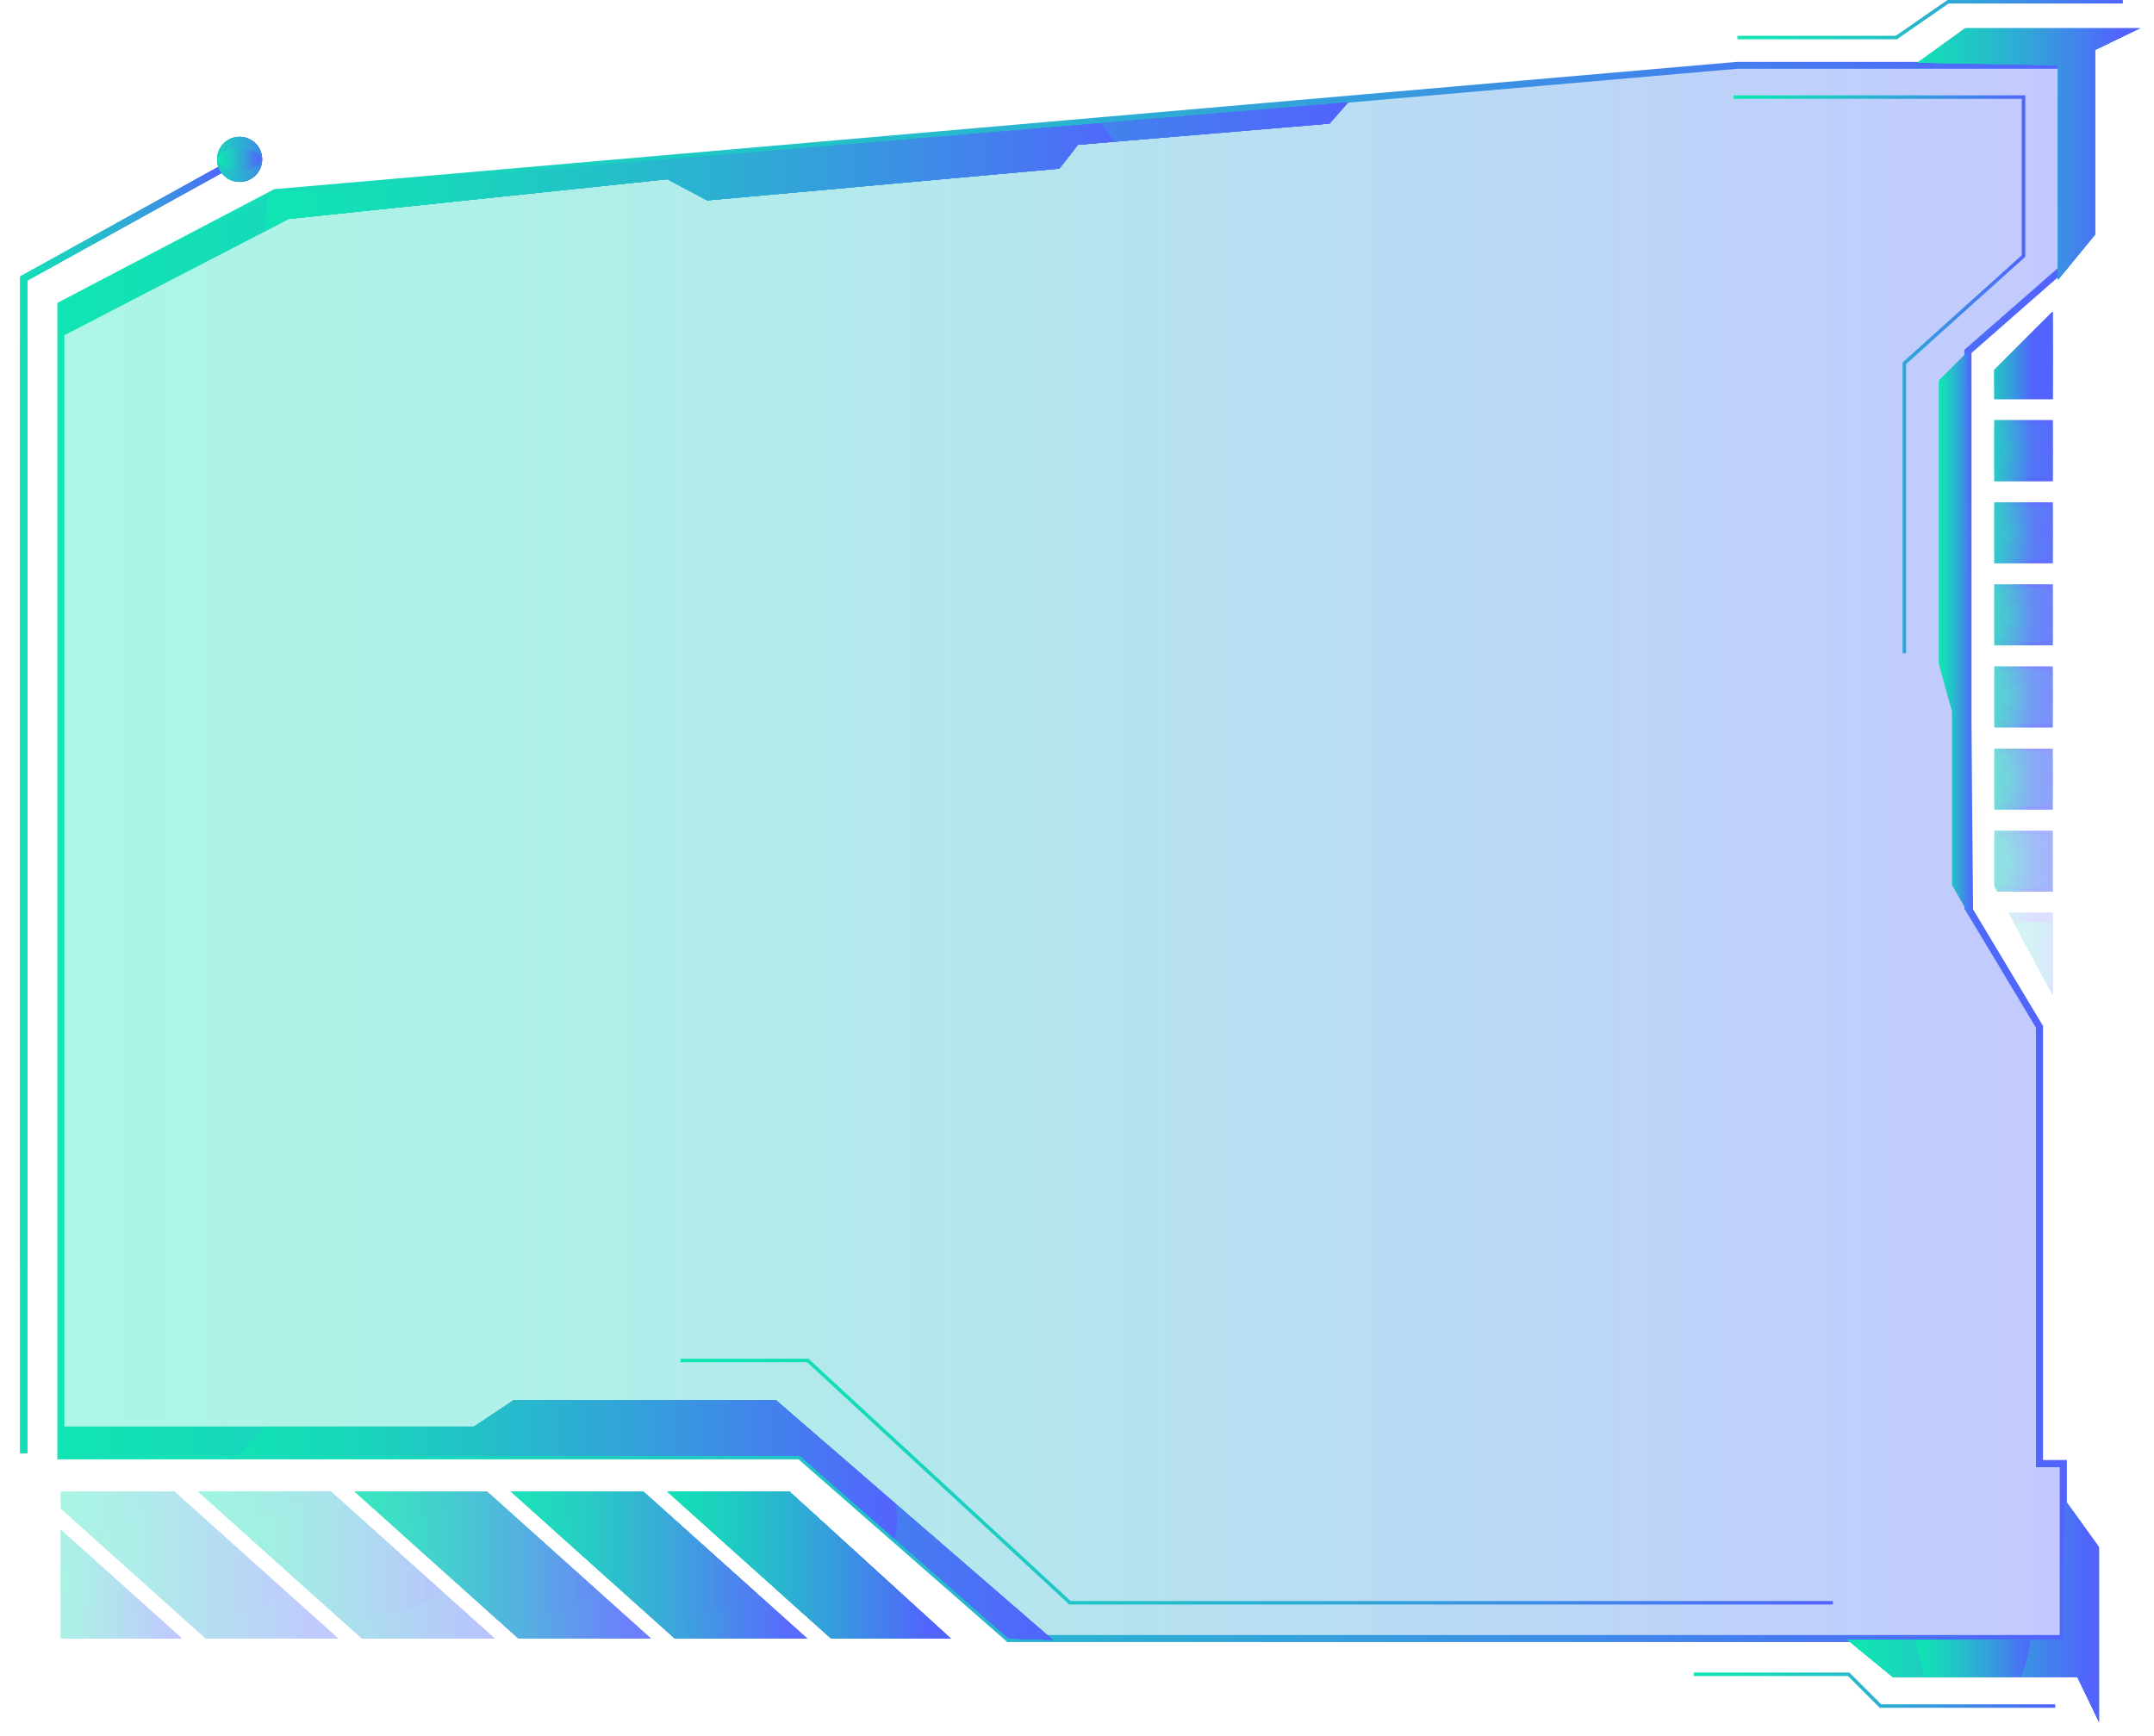 <svg xmlns="http://www.w3.org/2000/svg" xmlns:xlink="http://www.w3.org/1999/xlink" viewBox="0 0 501.17 403.92"><defs><style>.cls-1{fill:url(#New_Gradient_Swatch_5);}.cls-2{fill:url(#New_Gradient_Swatch_5-2);}.cls-3{fill:url(#New_Gradient_Swatch_5-3);}.cls-4{fill:url(#New_Gradient_Swatch_5-4);}.cls-5{fill:url(#New_Gradient_Swatch_5-5);}.cls-6{fill:url(#New_Gradient_Swatch_5-6);}.cls-7{fill:url(#New_Gradient_Swatch_5-7);}.cls-8{fill:url(#New_Gradient_Swatch_5-8);}.cls-9{fill:url(#New_Gradient_Swatch_5-9);}.cls-10{fill:url(#New_Gradient_Swatch_5-10);}.cls-11{fill:url(#New_Gradient_Swatch_5-11);}.cls-12{fill:url(#New_Gradient_Swatch_5-12);}.cls-13{fill:url(#New_Gradient_Swatch_5-13);}.cls-14{fill:url(#New_Gradient_Swatch_5-17);}.cls-15{fill:url(#New_Gradient_Swatch_5-18);}.cls-16{fill:url(#New_Gradient_Swatch_5-19);}.cls-17{fill:url(#New_Gradient_Swatch_5-20);}.cls-18{fill:url(#New_Gradient_Swatch_5-21);}.cls-19{fill:url(#New_Gradient_Swatch_5-22);}.cls-20{fill:url(#New_Gradient_Swatch_5-36);}.cls-21{opacity:0.35;isolation:isolate;fill:url(#New_Gradient_Swatch_5-40);}.cls-22{fill:url(#New_Gradient_Swatch_5-41);}.cls-23{opacity:0.2;}.cls-24{fill:url(#New_Gradient_Swatch_5-42);}.cls-25{clip-path:url(#clip-path);}.cls-26{fill:url(#New_Gradient_Swatch_5-45);}.cls-27{fill:url(#New_Gradient_Swatch_5-46);}.cls-28{fill:url(#New_Gradient_Swatch_5-47);}.cls-29{clip-path:url(#clip-path-2);}.cls-30{fill:url(#New_Gradient_Swatch_5-50);}.cls-31{fill:url(#New_Gradient_Swatch_5-51);}.cls-32{fill:url(#New_Gradient_Swatch_5-52);}.cls-33{clip-path:url(#clip-path-3);}.cls-34{fill:url(#New_Gradient_Swatch_5-55);}.cls-35{fill:url(#New_Gradient_Swatch_5-56);}.cls-36{opacity:0.8;}.cls-37{fill:url(#New_Gradient_Swatch_5-57);}.cls-38{clip-path:url(#clip-path-4);}.cls-39{fill:url(#New_Gradient_Swatch_5-60);}.cls-40{fill:url(#New_Gradient_Swatch_5-61);}.cls-41{opacity:0.4;}.cls-42{fill:url(#New_Gradient_Swatch_5-62);}.cls-43{clip-path:url(#clip-path-5);}.cls-44{fill:url(#New_Gradient_Swatch_5-64);}.cls-45{fill:url(#New_Gradient_Swatch_5-65);}.cls-46{fill:url(#New_Gradient_Swatch_5-66);}.cls-47{opacity:0.6;}.cls-48{fill:url(#New_Gradient_Swatch_5-67);}.cls-49{clip-path:url(#clip-path-6);}.cls-50{fill:url(#New_Gradient_Swatch_5-70);}.cls-51{fill:url(#New_Gradient_Swatch_5-71);}.cls-52{fill:url(#New_Gradient_Swatch_5-72);}.cls-53{clip-path:url(#clip-path-7);}.cls-54{fill:url(#New_Gradient_Swatch_5-74);}.cls-55{fill:url(#New_Gradient_Swatch_5-75);}.cls-56{fill:url(#New_Gradient_Swatch_5-76);}.cls-57{fill:url(#New_Gradient_Swatch_5-77);}.cls-58{clip-path:url(#clip-path-8);}.cls-59{fill:url(#New_Gradient_Swatch_5-79);}.cls-60{fill:url(#New_Gradient_Swatch_5-80);}.cls-61{fill:url(#New_Gradient_Swatch_5-81);}.cls-62{fill:url(#New_Gradient_Swatch_5-82);}.cls-63{clip-path:url(#clip-path-9);}.cls-64{fill:url(#New_Gradient_Swatch_5-84);}.cls-65{fill:url(#New_Gradient_Swatch_5-85);}.cls-66{fill:url(#New_Gradient_Swatch_5-86);}.cls-67{fill:url(#New_Gradient_Swatch_5-87);}.cls-68{clip-path:url(#clip-path-10);}.cls-69{fill:url(#New_Gradient_Swatch_5-90);}.cls-70{fill:url(#New_Gradient_Swatch_5-91);}.cls-71{fill:url(#New_Gradient_Swatch_5-92);}.cls-72{clip-path:url(#clip-path-11);}.cls-73{fill:url(#New_Gradient_Swatch_5-94);}.cls-74{fill:url(#New_Gradient_Swatch_5-95);}.cls-75{fill:url(#New_Gradient_Swatch_5-96);}.cls-76{opacity:0.5;}.cls-77{fill:url(#New_Gradient_Swatch_5-97);}.cls-78{clip-path:url(#clip-path-12);}.cls-79{fill:url(#New_Gradient_Swatch_5-100);}.cls-80{fill:url(#New_Gradient_Swatch_5-101);}.cls-81{opacity:0.3;}.cls-82{fill:url(#New_Gradient_Swatch_5-102);}.cls-83{clip-path:url(#clip-path-13);}.cls-84{fill:url(#New_Gradient_Swatch_5-105);}.cls-85{fill:url(#New_Gradient_Swatch_5-106);}.cls-86{fill:url(#New_Gradient_Swatch_5-107);}.cls-87{clip-path:url(#clip-path-14);}.cls-88{fill:url(#New_Gradient_Swatch_5-110);}.cls-89{fill:url(#New_Gradient_Swatch_5-111);}.cls-90{fill:url(#New_Gradient_Swatch_5-112);}.cls-91{clip-path:url(#clip-path-15);}.cls-92{fill:url(#New_Gradient_Swatch_5-115);}.cls-93{fill:url(#New_Gradient_Swatch_5-116);}.cls-94{fill:url(#New_Gradient_Swatch_5-117);}.cls-95{clip-path:url(#clip-path-16);}.cls-96{fill:url(#New_Gradient_Swatch_5-119);}.cls-97{fill:url(#New_Gradient_Swatch_5-120);}.cls-98{fill:url(#New_Gradient_Swatch_5-121);}.cls-99{fill:url(#New_Gradient_Swatch_5-122);}.cls-100{clip-path:url(#clip-path-17);}.cls-101{fill:url(#New_Gradient_Swatch_5-125);}.cls-102{fill:url(#New_Gradient_Swatch_5-126);}.cls-103{fill:url(#New_Gradient_Swatch_5-127);}.cls-104{clip-path:url(#clip-path-18);}.cls-105{fill:url(#New_Gradient_Swatch_5-130);}.cls-106{fill:url(#New_Gradient_Swatch_5-131);}.cls-107{opacity:0.7;}.cls-108{fill:url(#New_Gradient_Swatch_5-132);}.cls-109{clip-path:url(#clip-path-19);}.cls-110{fill:url(#New_Gradient_Swatch_5-135);}.cls-111{fill:url(#New_Gradient_Swatch_5-136);}.cls-112{fill:url(#New_Gradient_Swatch_5-137);}.cls-113{clip-path:url(#clip-path-20);}.cls-114{fill:url(#New_Gradient_Swatch_5-139);}.cls-115{fill:url(#New_Gradient_Swatch_5-140);}.cls-116{fill:url(#New_Gradient_Swatch_5-141);}.cls-117{fill:url(#New_Gradient_Swatch_5-142);}.cls-118{fill:url(#New_Gradient_Swatch_5-143);}.cls-119{fill:url(#New_Gradient_Swatch_5-144);}.cls-120{fill:url(#New_Gradient_Swatch_5-145);}.cls-121{fill:url(#New_Gradient_Swatch_5-146);}</style><linearGradient id="New_Gradient_Swatch_5" x1="9.44" y1="368.62" x2="37.62" y2="368.62" gradientUnits="userSpaceOnUse"><stop offset="0" stop-color="#11e5b3"/><stop offset="0.14" stop-color="#15dcb8"/><stop offset="0.36" stop-color="#21c4c6"/><stop offset="0.64" stop-color="#359edc"/><stop offset="0.97" stop-color="#4f68fb"/><stop offset="1" stop-color="#5263fe"/></linearGradient><linearGradient id="New_Gradient_Swatch_5-2" x1="150.53" y1="364.16" x2="216.51" y2="364.16" xlink:href="#New_Gradient_Swatch_5"/><linearGradient id="New_Gradient_Swatch_5-3" x1="425.12" y1="374.79" x2="483.66" y2="374.79" xlink:href="#New_Gradient_Swatch_5"/><linearGradient id="New_Gradient_Swatch_5-4" x1="459.32" y1="162.17" x2="472.88" y2="162.17" xlink:href="#New_Gradient_Swatch_5"/><linearGradient id="New_Gradient_Swatch_5-5" x1="459.32" y1="200.39" x2="472.88" y2="200.39" xlink:href="#New_Gradient_Swatch_5"/><linearGradient id="New_Gradient_Swatch_5-6" x1="459.32" y1="82.68" x2="472.88" y2="82.68" xlink:href="#New_Gradient_Swatch_5"/><linearGradient id="New_Gradient_Swatch_5-7" x1="459.32" y1="181.28" x2="472.88" y2="181.28" xlink:href="#New_Gradient_Swatch_5"/><linearGradient id="New_Gradient_Swatch_5-8" x1="462.63" y1="221.95" x2="472.88" y2="221.95" xlink:href="#New_Gradient_Swatch_5"/><linearGradient id="New_Gradient_Swatch_5-9" x1="459.32" y1="143.08" x2="472.88" y2="143.08" xlink:href="#New_Gradient_Swatch_5"/><linearGradient id="New_Gradient_Swatch_5-10" x1="459.32" y1="104.86" x2="472.88" y2="104.86" xlink:href="#New_Gradient_Swatch_5"/><linearGradient id="New_Gradient_Swatch_5-11" x1="459.32" y1="123.97" x2="472.88" y2="123.97" xlink:href="#New_Gradient_Swatch_5"/><linearGradient id="New_Gradient_Swatch_5-12" x1="9.44" y1="353.68" x2="240.24" y2="353.68" xlink:href="#New_Gradient_Swatch_5"/><linearGradient id="New_Gradient_Swatch_5-13" x1="9.44" y1="364.16" x2="73.99" y2="364.16" xlink:href="#New_Gradient_Swatch_5"/><linearGradient id="New_Gradient_Swatch_5-17" x1="114.15" y1="364.16" x2="183.11" y2="364.16" xlink:href="#New_Gradient_Swatch_5"/><linearGradient id="New_Gradient_Swatch_5-18" x1="41.41" y1="364.16" x2="110.36" y2="364.16" xlink:href="#New_Gradient_Swatch_5"/><linearGradient id="New_Gradient_Swatch_5-19" x1="77.78" y1="364.16" x2="146.74" y2="364.16" xlink:href="#New_Gradient_Swatch_5"/><linearGradient id="New_Gradient_Swatch_5-20" x1="45.8" y1="37.08" x2="56.28" y2="37.08" xlink:href="#New_Gradient_Swatch_5"/><linearGradient id="New_Gradient_Swatch_5-21" x1="8.83" y1="51.25" x2="308.95" y2="51.25" xlink:href="#New_Gradient_Swatch_5"/><linearGradient id="New_Gradient_Swatch_5-22" x1="441.45" y1="35.85" x2="493.22" y2="35.85" xlink:href="#New_Gradient_Swatch_5"/><linearGradient id="New_Gradient_Swatch_5-36" x1="0" y1="186.78" x2="52.98" y2="186.78" xlink:href="#New_Gradient_Swatch_5"/><linearGradient id="New_Gradient_Swatch_5-40" x1="9.44" y1="180.43" x2="475.34" y2="180.43" gradientTransform="matrix(1, 0, 0, -1, 4.71, 378.66)" xlink:href="#New_Gradient_Swatch_5"/><linearGradient id="New_Gradient_Swatch_5-41" x1="3.92" y1="180.43" x2="471.48" y2="180.43" gradientTransform="matrix(1, 0, 0, -1, 4.71, 378.66)" xlink:href="#New_Gradient_Swatch_5"/><linearGradient id="New_Gradient_Swatch_5-42" x1="4.73" y1="10.04" x2="32.91" y2="10.04" gradientTransform="matrix(1, 0, 0, -1, 4.71, 378.66)" xlink:href="#New_Gradient_Swatch_5"/><clipPath id="clip-path" transform="translate(4.71)"><polygon id="SVGID" class="cls-1" points="9.44 355.98 9.44 381.26 37.62 381.26 9.44 355.98"/></clipPath><linearGradient id="New_Gradient_Swatch_5-45" x1="-0.08" y1="10.87" x2="37.1" y2="10.87" gradientTransform="matrix(1, 0, 0, -1, 4.71, 378.66)" xlink:href="#New_Gradient_Swatch_5"/><linearGradient id="New_Gradient_Swatch_5-46" x1="5.36" y1="10.89" x2="31.65" y2="10.89" gradientTransform="matrix(1, 0, 0, -1, 4.71, 378.66)" xlink:href="#New_Gradient_Swatch_5"/><linearGradient id="New_Gradient_Swatch_5-47" x1="145.82" y1="14.5" x2="211.8" y2="14.5" gradientTransform="matrix(1, 0, 0, -1, 4.71, 378.66)" xlink:href="#New_Gradient_Swatch_5"/><clipPath id="clip-path-2" transform="translate(4.71)"><polygon id="SVGID-2" data-name="SVGID" class="cls-2" points="188.65 381.26 216.51 381.26 178.97 347.06 150.53 347.06 188.65 381.26"/></clipPath><linearGradient id="New_Gradient_Swatch_5-50" x1="149.71" y1="14.5" x2="217.32" y2="14.5" gradientTransform="matrix(1, 0, 0, -1, 4.71, 378.66)" xlink:href="#New_Gradient_Swatch_5"/><linearGradient id="New_Gradient_Swatch_5-51" x1="152.52" y1="15.62" x2="203.63" y2="15.62" gradientTransform="matrix(1, 0, 0, -1, 4.71, 378.66)" xlink:href="#New_Gradient_Swatch_5"/><linearGradient id="New_Gradient_Swatch_5-52" x1="4.73" y1="14.5" x2="69.28" y2="14.5" gradientTransform="matrix(1, 0, 0, -1, 4.71, 378.66)" xlink:href="#New_Gradient_Swatch_5"/><clipPath id="clip-path-3" transform="translate(4.71)"><polygon id="SVGID-3" data-name="SVGID" class="cls-13" points="35.87 347.06 9.44 347.06 9.44 351.01 43.16 381.26 73.99 381.26 35.87 347.06"/></clipPath><linearGradient id="New_Gradient_Swatch_5-55" x1="0.73" y1="11.74" x2="71.82" y2="11.74" gradientTransform="matrix(1, 0, 0, -1, 4.71, 378.66)" xlink:href="#New_Gradient_Swatch_5"/><linearGradient id="New_Gradient_Swatch_5-56" x1="11.16" y1="15.62" x2="61.42" y2="15.62" gradientTransform="matrix(1, 0, 0, -1, 4.71, 378.66)" xlink:href="#New_Gradient_Swatch_5"/><linearGradient id="New_Gradient_Swatch_5-57" x1="109.44" y1="14.5" x2="178.4" y2="14.5" gradientTransform="matrix(1, 0, 0, -1, 4.71, 378.66)" xlink:href="#New_Gradient_Swatch_5"/><clipPath id="clip-path-4" transform="translate(4.71)"><polygon id="SVGID-4" data-name="SVGID" class="cls-14" points="144.99 347.06 114.15 347.06 152.28 381.26 183.11 381.26 144.99 347.06"/></clipPath><linearGradient id="New_Gradient_Swatch_5-60" x1="113.34" y1="14.5" x2="183.92" y2="14.5" gradientTransform="matrix(1, 0, 0, -1, 4.71, 378.66)" xlink:href="#New_Gradient_Swatch_5"/><linearGradient id="New_Gradient_Swatch_5-61" x1="116.7" y1="15.59" x2="169.6" y2="15.59" gradientTransform="matrix(1, 0, 0, -1, 4.71, 378.66)" xlink:href="#New_Gradient_Swatch_5"/><linearGradient id="New_Gradient_Swatch_5-62" x1="36.7" y1="14.5" x2="105.65" y2="14.5" gradientTransform="matrix(1, 0, 0, -1, 4.71, 378.66)" xlink:href="#New_Gradient_Swatch_5"/><clipPath id="clip-path-5" transform="translate(4.71)"><polygon id="SVGID-5" data-name="SVGID" class="cls-15" points="72.25 347.06 41.41 347.06 79.53 381.26 110.36 381.26 72.25 347.06"/></clipPath><linearGradient id="New_Gradient_Swatch_5-64" x1="36.7" y1="14.5" x2="105.66" y2="14.5" gradientTransform="matrix(1, 0, 0, -1, 4.71, 378.66)" xlink:href="#New_Gradient_Swatch_5"/><linearGradient id="New_Gradient_Swatch_5-65" x1="40.59" y1="14.5" x2="111.18" y2="14.5" gradientTransform="matrix(1, 0, 0, -1, 4.71, 378.66)" xlink:href="#New_Gradient_Swatch_5"/><linearGradient id="New_Gradient_Swatch_5-66" x1="43.96" y1="15.59" x2="96.86" y2="15.59" gradientTransform="matrix(1, 0, 0, -1, 4.71, 378.66)" xlink:href="#New_Gradient_Swatch_5"/><linearGradient id="New_Gradient_Swatch_5-67" x1="73.07" y1="14.5" x2="142.03" y2="14.5" gradientTransform="matrix(1, 0, 0, -1, 4.71, 378.66)" xlink:href="#New_Gradient_Swatch_5"/><clipPath id="clip-path-6" transform="translate(4.71)"><polygon id="SVGID-6" data-name="SVGID" class="cls-16" points="108.62 347.06 77.78 347.06 115.9 381.26 146.74 381.26 108.62 347.06"/></clipPath><linearGradient id="New_Gradient_Swatch_5-70" x1="76.96" y1="14.5" x2="147.55" y2="14.5" gradientTransform="matrix(1, 0, 0, -1, 4.71, 378.66)" xlink:href="#New_Gradient_Swatch_5"/><linearGradient id="New_Gradient_Swatch_5-71" x1="80.33" y1="15.59" x2="133.23" y2="15.59" gradientTransform="matrix(1, 0, 0, -1, 4.71, 378.66)" xlink:href="#New_Gradient_Swatch_5"/><linearGradient id="New_Gradient_Swatch_5-72" x1="-4.71" y1="191.88" x2="48.27" y2="191.88" gradientTransform="matrix(1, 0, 0, -1, 4.71, 378.66)" xlink:href="#New_Gradient_Swatch_5"/><clipPath id="clip-path-7" transform="translate(4.71)"><polygon id="SVGID-7" data-name="SVGID" class="cls-20" points="1.63 338.12 0 338.12 0 64.33 52.19 35.44 52.98 36.87 1.63 65.29 1.63 338.12"/></clipPath><linearGradient id="New_Gradient_Swatch_5-74" x1="-4.71" y1="191.88" x2="48.27" y2="191.88" gradientTransform="matrix(1, 0, 0, -1, 4.71, 378.66)" xlink:href="#New_Gradient_Swatch_5"/><linearGradient id="New_Gradient_Swatch_5-75" x1="-9.42" y1="191.88" x2="53.03" y2="191.88" gradientTransform="matrix(1, 0, 0, -1, 4.71, 378.66)" xlink:href="#New_Gradient_Swatch_5"/><linearGradient id="New_Gradient_Swatch_5-76" x1="-8.71" y1="191.88" x2="52.21" y2="191.88" gradientTransform="matrix(1, 0, 0, -1, 4.71, 378.66)" xlink:href="#New_Gradient_Swatch_5"/><linearGradient id="New_Gradient_Swatch_5-77" x1="41.09" y1="341.58" x2="51.57" y2="341.58" gradientTransform="matrix(1, 0, 0, -1, 4.71, 378.66)" xlink:href="#New_Gradient_Swatch_5"/><clipPath id="clip-path-8" transform="translate(4.71)"><path id="SVGID-8" data-name="SVGID" class="cls-17" d="M56.28,37.08A5.24,5.24,0,1,1,51,31.84a5.25,5.25,0,0,1,5.28,5.24Z"/></clipPath><linearGradient id="New_Gradient_Swatch_5-79" x1="41.09" y1="341.58" x2="51.57" y2="341.58" gradientTransform="matrix(1, 0, 0, -1, 4.71, 378.66)" xlink:href="#New_Gradient_Swatch_5"/><linearGradient id="New_Gradient_Swatch_5-80" x1="41.16" y1="341.58" x2="60.92" y2="341.58" gradientTransform="matrix(1, 0, 0, -1, 4.71, 378.66)" xlink:href="#New_Gradient_Swatch_5"/><linearGradient id="New_Gradient_Swatch_5-81" x1="41.39" y1="341.59" x2="51.27" y2="341.59" gradientTransform="matrix(1, 0, 0, -1, 4.71, 378.66)" xlink:href="#New_Gradient_Swatch_5"/><linearGradient id="New_Gradient_Swatch_5-82" x1="4.12" y1="327.41" x2="304.24" y2="327.41" gradientTransform="matrix(1, 0, 0, -1, 4.71, 378.66)" xlink:href="#New_Gradient_Swatch_5"/><clipPath id="clip-path-9" transform="translate(4.71)"><polygon id="SVGID-9" data-name="SVGID" class="cls-18" points="8.83 78.67 62.44 50.94 150.57 41.7 159.81 46.63 241.78 39.23 246.09 33.69 304.64 28.76 308.95 23.83 59.36 44.78 9.44 70.99 8.83 78.67"/></clipPath><linearGradient id="New_Gradient_Swatch_5-84" x1="4.12" y1="327.41" x2="304.24" y2="327.41" gradientTransform="matrix(1, 0, 0, -1, 4.71, 378.66)" xlink:href="#New_Gradient_Swatch_5"/><linearGradient id="New_Gradient_Swatch_5-85" x1="8.01" y1="327.41" x2="309.77" y2="327.41" gradientTransform="matrix(1, 0, 0, -1, 4.71, 378.66)" xlink:href="#New_Gradient_Swatch_5"/><linearGradient id="New_Gradient_Swatch_5-86" x1="52.47" y1="327.41" x2="255.88" y2="327.41" gradientTransform="matrix(1, 0, 0, -1, 4.71, 378.66)" xlink:href="#New_Gradient_Swatch_5"/><linearGradient id="New_Gradient_Swatch_5-87" x1="436.74" y1="342.82" x2="488.51" y2="342.82" gradientTransform="matrix(1, 0, 0, -1, 4.71, 378.66)" xlink:href="#New_Gradient_Swatch_5"/><clipPath id="clip-path-10" transform="translate(4.71)"><polygon id="SVGID-10" data-name="SVGID" class="cls-19" points="493.22 6.57 452.54 6.57 441.45 14.58 474.11 15.18 474.11 65.12 482.74 54.59 482.74 11.63 493.22 6.57"/></clipPath><linearGradient id="New_Gradient_Swatch_5-90" x1="433.49" y1="342.82" x2="491.75" y2="342.82" gradientTransform="matrix(1, 0, 0, -1, 4.71, 378.66)" xlink:href="#New_Gradient_Swatch_5"/><linearGradient id="New_Gradient_Swatch_5-91" x1="436.57" y1="342.83" x2="488.67" y2="342.83" gradientTransform="matrix(1, 0, 0, -1, 4.71, 378.66)" xlink:href="#New_Gradient_Swatch_5"/><linearGradient id="New_Gradient_Swatch_5-92" x1="420.41" y1="3.87" x2="478.95" y2="3.87" gradientTransform="matrix(1, 0, 0, -1, 4.71, 378.66)" xlink:href="#New_Gradient_Swatch_5"/><clipPath id="clip-path-11" transform="translate(4.71)"><polygon id="SVGID-11" data-name="SVGID" class="cls-3" points="483.66 400.68 483.66 360 475.65 348.91 475.06 381.57 425.12 381.57 435.65 390.2 478.61 390.2 483.66 400.68"/></clipPath><linearGradient id="New_Gradient_Swatch_5-94" x1="420.41" y1="3.87" x2="478.96" y2="3.87" gradientTransform="matrix(1, 0, 0, -1, 4.71, 378.66)" xlink:href="#New_Gradient_Swatch_5"/><linearGradient id="New_Gradient_Swatch_5-95" x1="422.05" y1="3.87" x2="477.31" y2="3.87" gradientTransform="matrix(1, 0, 0, -1, 4.71, 378.66)" xlink:href="#New_Gradient_Swatch_5"/><linearGradient id="New_Gradient_Swatch_5-96" x1="435.87" y1="3.9" x2="463.5" y2="3.9" gradientTransform="matrix(1, 0, 0, -1, 4.71, 378.66)" xlink:href="#New_Gradient_Swatch_5"/><linearGradient id="New_Gradient_Swatch_5-97" x1="454.61" y1="216.49" x2="468.17" y2="216.49" gradientTransform="matrix(1, 0, 0, -1, 4.71, 378.66)" xlink:href="#New_Gradient_Swatch_5"/><clipPath id="clip-path-12" transform="translate(4.71)"><rect id="SVGID-12" data-name="SVGID" class="cls-4" x="459.32" y="155.09" width="13.56" height="14.17"/></clipPath><linearGradient id="New_Gradient_Swatch_5-100" x1="450.53" y1="216.54" x2="471.17" y2="216.54" gradientTransform="matrix(1, 0, 0, -1, 4.71, 378.66)" xlink:href="#New_Gradient_Swatch_5"/><linearGradient id="New_Gradient_Swatch_5-101" x1="456.58" y1="216.54" x2="468.67" y2="216.54" gradientTransform="matrix(1, 0, 0, -1, 4.71, 378.66)" xlink:href="#New_Gradient_Swatch_5"/><linearGradient id="New_Gradient_Swatch_5-102" x1="454.61" y1="178.28" x2="468.17" y2="178.28" gradientTransform="matrix(1, 0, 0, -1, 4.71, 378.66)" xlink:href="#New_Gradient_Swatch_5"/><clipPath id="clip-path-13" transform="translate(4.71)"><polygon id="SVGID-13" data-name="SVGID" class="cls-5" points="472.88 193.3 459.32 193.3 459.32 206.24 459.98 207.47 472.88 207.47 472.88 193.3"/></clipPath><linearGradient id="New_Gradient_Swatch_5-105" x1="450.53" y1="178.33" x2="471.17" y2="178.33" gradientTransform="matrix(1, 0, 0, -1, 4.71, 378.66)" xlink:href="#New_Gradient_Swatch_5"/><linearGradient id="New_Gradient_Swatch_5-106" x1="456.58" y1="178.33" x2="468.67" y2="178.33" gradientTransform="matrix(1, 0, 0, -1, 4.71, 378.66)" xlink:href="#New_Gradient_Swatch_5"/><linearGradient id="New_Gradient_Swatch_5-107" x1="454.61" y1="295.98" x2="468.17" y2="295.98" gradientTransform="matrix(1, 0, 0, -1, 4.71, 378.66)" xlink:href="#New_Gradient_Swatch_5"/><clipPath id="clip-path-14" transform="translate(4.71)"><polygon id="SVGID-14" data-name="SVGID" class="cls-6" points="472.88 92.85 472.88 72.51 459.32 86.07 459.32 92.85 472.88 92.85"/></clipPath><linearGradient id="New_Gradient_Swatch_5-110" x1="451.62" y1="296.06" x2="473.65" y2="296.06" gradientTransform="matrix(1, 0, 0, -1, 4.71, 378.66)" xlink:href="#New_Gradient_Swatch_5"/><linearGradient id="New_Gradient_Swatch_5-111" x1="454.83" y1="296.06" x2="470.41" y2="296.06" gradientTransform="matrix(1, 0, 0, -1, 4.71, 378.66)" xlink:href="#New_Gradient_Swatch_5"/><linearGradient id="New_Gradient_Swatch_5-112" x1="454.61" y1="197.38" x2="468.17" y2="197.38" gradientTransform="matrix(1, 0, 0, -1, 4.71, 378.66)" xlink:href="#New_Gradient_Swatch_5"/><clipPath id="clip-path-15" transform="translate(4.71)"><rect id="SVGID-15" data-name="SVGID" class="cls-7" x="459.32" y="174.2" width="13.56" height="14.17"/></clipPath><linearGradient id="New_Gradient_Swatch_5-115" x1="450.53" y1="197.43" x2="471.17" y2="197.43" gradientTransform="matrix(1, 0, 0, -1, 4.71, 378.66)" xlink:href="#New_Gradient_Swatch_5"/><linearGradient id="New_Gradient_Swatch_5-116" x1="456.58" y1="197.44" x2="468.67" y2="197.44" gradientTransform="matrix(1, 0, 0, -1, 4.71, 378.66)" xlink:href="#New_Gradient_Swatch_5"/><linearGradient id="New_Gradient_Swatch_5-117" x1="457.92" y1="156.71" x2="468.17" y2="156.71" gradientTransform="matrix(1, 0, 0, -1, 4.71, 378.66)" xlink:href="#New_Gradient_Swatch_5"/><clipPath id="clip-path-16" transform="translate(4.71)"><polygon id="SVGID-16" data-name="SVGID" class="cls-8" points="462.63 212.4 472.88 231.51 472.88 212.4 462.63 212.4"/></clipPath><linearGradient id="New_Gradient_Swatch_5-119" x1="457.92" y1="156.71" x2="468.17" y2="156.71" gradientTransform="matrix(1, 0, 0, -1, 4.71, 378.66)" xlink:href="#New_Gradient_Swatch_5"/><linearGradient id="New_Gradient_Swatch_5-120" x1="454.05" y1="156.77" x2="473.9" y2="156.77" gradientTransform="matrix(1, 0, 0, -1, 4.71, 378.66)" xlink:href="#New_Gradient_Swatch_5"/><linearGradient id="New_Gradient_Swatch_5-121" x1="461.66" y1="156.78" x2="475.7" y2="156.78" gradientTransform="matrix(1, 0, 0, -1, 4.71, 378.66)" xlink:href="#New_Gradient_Swatch_5"/><linearGradient id="New_Gradient_Swatch_5-122" x1="454.61" y1="235.59" x2="468.17" y2="235.59" gradientTransform="matrix(1, 0, 0, -1, 4.71, 378.66)" xlink:href="#New_Gradient_Swatch_5"/><clipPath id="clip-path-17" transform="translate(4.71)"><rect id="SVGID-17" data-name="SVGID" class="cls-9" x="459.32" y="135.99" width="13.56" height="14.17"/></clipPath><linearGradient id="New_Gradient_Swatch_5-125" x1="450.53" y1="235.64" x2="471.17" y2="235.64" gradientTransform="matrix(1, 0, 0, -1, 4.71, 378.66)" xlink:href="#New_Gradient_Swatch_5"/><linearGradient id="New_Gradient_Swatch_5-126" x1="456.58" y1="235.65" x2="468.67" y2="235.65" gradientTransform="matrix(1, 0, 0, -1, 4.71, 378.66)" xlink:href="#New_Gradient_Swatch_5"/><linearGradient id="New_Gradient_Swatch_5-127" x1="454.61" y1="273.8" x2="468.17" y2="273.8" gradientTransform="matrix(1, 0, 0, -1, 4.71, 378.66)" xlink:href="#New_Gradient_Swatch_5"/><clipPath id="clip-path-18" transform="translate(4.71)"><rect id="SVGID-18" data-name="SVGID" class="cls-10" x="459.32" y="97.78" width="13.56" height="14.17"/></clipPath><linearGradient id="New_Gradient_Swatch_5-130" x1="450.53" y1="273.85" x2="471.17" y2="273.85" gradientTransform="matrix(1, 0, 0, -1, 4.71, 378.66)" xlink:href="#New_Gradient_Swatch_5"/><linearGradient id="New_Gradient_Swatch_5-131" x1="456.58" y1="273.87" x2="468.67" y2="273.87" gradientTransform="matrix(1, 0, 0, -1, 4.71, 378.66)" xlink:href="#New_Gradient_Swatch_5"/><linearGradient id="New_Gradient_Swatch_5-132" x1="454.61" y1="254.7" x2="468.17" y2="254.7" gradientTransform="matrix(1, 0, 0, -1, 4.71, 378.66)" xlink:href="#New_Gradient_Swatch_5"/><clipPath id="clip-path-19" transform="translate(4.71)"><rect id="SVGID-19" data-name="SVGID" class="cls-11" x="459.32" y="116.88" width="13.56" height="14.17"/></clipPath><linearGradient id="New_Gradient_Swatch_5-135" x1="450.53" y1="254.75" x2="471.17" y2="254.75" gradientTransform="matrix(1, 0, 0, -1, 4.71, 378.66)" xlink:href="#New_Gradient_Swatch_5"/><linearGradient id="New_Gradient_Swatch_5-136" x1="456.58" y1="254.75" x2="468.67" y2="254.75" gradientTransform="matrix(1, 0, 0, -1, 4.71, 378.66)" xlink:href="#New_Gradient_Swatch_5"/><linearGradient id="New_Gradient_Swatch_5-137" x1="4.73" y1="24.98" x2="235.53" y2="24.98" gradientTransform="matrix(1, 0, 0, -1, 4.71, 378.66)" xlink:href="#New_Gradient_Swatch_5"/><clipPath id="clip-path-20" transform="translate(4.71)"><polygon id="SVGID-20" data-name="SVGID" class="cls-12" points="10.06 331.96 105.58 331.96 114.83 325.8 175.84 325.8 240.24 381.57 229.98 381.26 181.38 338.74 9.44 338.74 10.06 331.96"/></clipPath><linearGradient id="New_Gradient_Swatch_5-139" x1="4.73" y1="24.98" x2="235.52" y2="24.98" gradientTransform="matrix(1, 0, 0, -1, 4.71, 378.66)" xlink:href="#New_Gradient_Swatch_5"/><linearGradient id="New_Gradient_Swatch_5-140" x1="8.63" y1="24.98" x2="241.05" y2="24.98" gradientTransform="matrix(1, 0, 0, -1, 4.71, 378.66)" xlink:href="#New_Gradient_Swatch_5"/><linearGradient id="New_Gradient_Swatch_5-141" x1="40.95" y1="24.97" x2="199.27" y2="24.97" gradientTransform="matrix(1, 0, 0, -1, 4.71, 378.66)" xlink:href="#New_Gradient_Swatch_5"/><linearGradient id="New_Gradient_Swatch_5-142" x1="446.38" y1="230.51" x2="454.39" y2="230.51" gradientTransform="matrix(1, 0, 0, -1, 4.71, 378.66)" xlink:href="#New_Gradient_Swatch_5"/><linearGradient id="New_Gradient_Swatch_5-143" x1="153.65" y1="33.91" x2="421.73" y2="33.91" gradientTransform="matrix(1, 0, 0, -1, 4.71, 378.66)" xlink:href="#New_Gradient_Swatch_5"/><linearGradient id="New_Gradient_Swatch_5-144" x1="398.62" y1="291.56" x2="466.51" y2="291.56" gradientTransform="matrix(1, 0, 0, -1, 4.71, 378.66)" xlink:href="#New_Gradient_Swatch_5"/><linearGradient id="New_Gradient_Swatch_5-145" x1="399.54" y1="374.1" x2="489.21" y2="374.1" gradientTransform="matrix(1, 0, 0, -1, 4.71, 378.66)" xlink:href="#New_Gradient_Swatch_5"/><linearGradient id="New_Gradient_Swatch_5-146" x1="389.37" y1="-14.62" x2="473.49" y2="-14.62" gradientTransform="matrix(1, 0, 0, -1, 4.71, 378.66)" xlink:href="#New_Gradient_Swatch_5"/></defs><title>message_12_green_blue</title><g id="Layer_2" data-name="Layer 2"><g id="Layer_1-2" data-name="Layer 1"><g id="Layer_2-2" data-name="Layer 2"><g id="Layer_1-2-2" data-name="Layer 1-2"><polygon class="cls-21" points="474.51 340.59 474.51 238.9 457.87 211.17 457.87 81.75 480.05 62.34 480.05 15.2 404.25 15.2 64.07 44.78 14.15 70.99 14.15 338.74 186.09 338.74 234.69 381.26 480.05 381.26 480.05 340.59 474.51 340.59"/><path class="cls-22" d="M476.16,382.08H229.67l-.23-.2-48.36-42.32H8.63V70.49L59.13,44h.16L399.47,14.39h76.69V62.71L454,82.13V211l16.64,27.73v101h5.55Zm-245.87-1.63H474.53V341.4H469V239.13L452.34,211.4V81.4L474.53,62V16h-75L59.6,45.58,10.26,71.48V337.92H181.69l.23.21Z" transform="translate(4.71)"/><g class="cls-23"><polygon id="SVGID-40" class="cls-24" points="14.15 355.98 14.15 381.26 42.33 381.26 14.15 355.98"/><polygon id="SVGID-40-2" data-name="SVGID" class="cls-1" points="14.15 355.98 14.15 381.26 42.33 381.26 14.15 355.98"/><g class="cls-25"><rect class="cls-24" x="14.15" y="355.98" width="28.18" height="25.28"/><path class="cls-26" d="M23.22,381.74c-7.26,0-13.84-1.56-18.59-4.09h4V357.93h-4c4.75-2.52,11.33-4.08,18.59-4.08s13.83,1.56,18.59,4.08H38.44v19.72h3.37C37.05,380.18,30.48,381.74,23.22,381.74Z" transform="translate(4.71)"/><path class="cls-27" d="M23.22,374.77c-7.26,0-13.15-3.13-13.15-7s5.89-7,13.15-7,13.14,3.12,13.14,7S30.48,374.77,23.22,374.77Z" transform="translate(4.71)"/></g></g><polygon id="SVGID-41" class="cls-28" points="193.36 381.26 221.22 381.26 183.68 347.06 155.24 347.06 193.36 381.26"/><polygon id="SVGID-41-2" data-name="SVGID" class="cls-2" points="193.36 381.26 221.22 381.26 183.68 347.06 155.24 347.06 193.36 381.26"/><g class="cls-29"><rect class="cls-28" x="155.24" y="347.06" width="65.98" height="34.2"/><polygon class="cls-30" points="187.49 382.08 154.42 382.08 154.42 346.24 222.03 346.24 222.03 382.08 187.49 382.08"/><path class="cls-31" d="M182.78,376.59c-14.11,0-25.55-6.06-25.55-13.55s11.44-13.55,25.55-13.55,25.56,6.07,25.56,13.55S196.9,376.59,182.78,376.59Z" transform="translate(4.71)"/></g><g class="cls-23"><polygon id="SVGID-42" class="cls-32" points="40.58 347.06 14.15 347.06 14.15 351.01 47.87 381.26 78.7 381.26 40.58 347.06"/><polygon id="SVGID-42-2" data-name="SVGID" class="cls-13" points="40.58 347.06 14.15 347.06 14.15 351.01 47.87 381.26 78.7 381.26 40.58 347.06"/><g class="cls-33"><rect class="cls-32" x="14.15" y="347.06" width="64.55" height="34.2"/><path class="cls-34" d="M41,382.08H21.44v5.52a64.59,64.59,0,0,1-16-5.71H8.63V346.24H74.81v35.65h1.72a64.59,64.59,0,0,1-16,5.71v-5.52Z" transform="translate(4.71)"/><path class="cls-35" d="M41,376.37c-13.88,0-25.13-6-25.13-13.33S27.12,349.72,41,349.72s25.13,6,25.13,13.32S54.88,376.37,41,376.37Z" transform="translate(4.71)"/></g></g><g class="cls-36"><polygon id="SVGID-43" class="cls-37" points="149.7 347.06 118.86 347.06 156.98 381.26 187.82 381.26 149.7 347.06"/><polygon id="SVGID-43-2" data-name="SVGID" class="cls-14" points="149.7 347.06 118.86 347.06 156.99 381.26 187.82 381.26 149.7 347.06"/><g class="cls-38"><rect class="cls-37" x="118.86" y="347.06" width="68.96" height="34.2"/><polygon class="cls-39" points="152.57 382.08 118.05 382.08 118.05 346.24 188.63 346.24 188.63 382.08 152.57 382.08"/><path class="cls-40" d="M147.86,377.07c-14.61,0-26.45-6.28-26.45-14s11.84-14,26.45-14,26.45,6.28,26.45,14S162.47,377.07,147.86,377.07Z" transform="translate(4.71)"/></g></g><g class="cls-41"><polygon id="SVGID-44" class="cls-42" points="76.95 347.06 46.12 347.06 84.24 381.26 115.07 381.26 76.95 347.06"/><polygon id="SVGID-44-2" data-name="SVGID" class="cls-15" points="76.96 347.06 46.12 347.06 84.24 381.26 115.07 381.26 76.96 347.06"/><g class="cls-43"><rect class="cls-44" x="46.12" y="347.06" width="68.96" height="34.2"/><polygon class="cls-45" points="79.83 382.08 45.3 382.08 45.3 346.24 115.89 346.24 115.89 382.08 79.83 382.08"/><path class="cls-46" d="M75.12,377.07c-14.61,0-26.45-6.28-26.45-14s11.84-14,26.45-14,26.45,6.28,26.45,14S89.73,377.07,75.12,377.07Z" transform="translate(4.71)"/></g></g><g class="cls-47"><polygon id="SVGID-45" class="cls-48" points="113.33 347.06 82.49 347.06 120.61 381.26 151.45 381.26 113.33 347.06"/><polygon id="SVGID-45-2" data-name="SVGID" class="cls-16" points="113.33 347.06 82.49 347.06 120.61 381.26 151.45 381.26 113.33 347.06"/><g class="cls-49"><rect class="cls-48" x="82.49" y="347.06" width="68.96" height="34.2"/><polygon class="cls-50" points="116.2 382.08 81.67 382.08 81.67 346.24 152.26 346.24 152.26 382.08 116.2 382.08"/><path class="cls-51" d="M111.49,377.07c-14.61,0-26.45-6.28-26.45-14s11.84-14,26.45-14,26.45,6.28,26.45,14S126.1,377.07,111.49,377.07Z" transform="translate(4.71)"/></g></g><polygon id="SVGID-46" class="cls-52" points="6.34 338.12 4.71 338.12 4.71 64.33 56.9 35.44 57.69 36.87 6.34 65.29 6.34 338.12"/><polygon id="SVGID-46-2" data-name="SVGID" class="cls-20" points="6.34 338.12 4.71 338.12 4.71 64.33 56.9 35.44 57.69 36.87 6.34 65.29 6.34 338.12"/><g class="cls-53"><rect class="cls-54" x="4.71" y="35.44" width="52.98" height="302.69"/><path class="cls-55" d="M26.49,295.42q-10.6,0-20.95-.56-5.16-.27-10.25-.69H-.82V79.39H-4.71c3.39-.27,6.81-.51,10.25-.69q10.34-.56,21-.56t20.94.56c3.45.18,6.87.42,10.26.69h-3.9V294.17h3.9q-5.09.42-10.26.69Q37.12,295.42,26.49,295.42Z" transform="translate(4.71)"/><path class="cls-56" d="M26.49,241.1A192.44,192.44,0,0,1,5.85,240c-3.33-.36-6.61-.81-9.82-1.34H-.82V134.9H-4c3.21-.53,6.48-1,9.82-1.34a193.75,193.75,0,0,1,41.28,0c3.33.36,6.61.81,9.82,1.34H53.79V238.66H57c-3.21.53-6.48,1-9.82,1.34A190.66,190.66,0,0,1,26.49,241.1Z" transform="translate(4.71)"/></g><path id="SVGID-47" class="cls-57" d="M56.28,37.08A5.24,5.24,0,1,1,51,31.84a5.25,5.25,0,0,1,5.28,5.24Z" transform="translate(4.71)"/><path id="SVGID-47-2" data-name="SVGID" class="cls-17" d="M56.28,37.08A5.24,5.24,0,1,1,51,31.84a5.25,5.25,0,0,1,5.28,5.24Z" transform="translate(4.71)"/><g class="cls-58"><rect class="cls-59" x="50.51" y="31.84" width="10.48" height="10.48"/><ellipse class="cls-60" cx="55.75" cy="37.08" rx="9.88" ry="5.24"/><path class="cls-61" d="M51,39.69c-2.73,0-4.94-1.17-4.94-2.61s2.21-2.62,4.94-2.62,5,1.17,5,2.62S53.77,39.69,51,39.69Z" transform="translate(4.71)"/></g><polygon id="SVGID-48" class="cls-62" points="13.54 78.67 67.15 50.94 155.28 41.7 164.52 46.63 246.49 39.23 250.8 33.69 309.35 28.76 313.66 23.83 64.07 44.78 14.15 70.99 13.54 78.67"/><polygon id="SVGID-48-2" data-name="SVGID" class="cls-18" points="13.54 78.67 67.15 50.94 155.28 41.7 164.52 46.63 246.49 39.23 250.8 33.69 309.35 28.76 313.66 23.83 64.07 44.78 14.15 70.99 13.54 78.67"/><g class="cls-63"><rect class="cls-64" x="13.54" y="23.83" width="300.12" height="54.85"/><polygon class="cls-65" points="163.6 79.49 19.78 79.49 12.72 79.49 12.72 23.01 314.48 23.01 314.48 79.49 163.6 79.49"/><path class="cls-66" d="M158.89,79.49H74.56V81.4a56.46,56.46,0,0,1-9.38-9.16c-5.14-6.45-8-13.54-8-21s2.85-14.54,8-21a56.46,56.46,0,0,1,9.38-9.16V23H243.22V21.1a56.39,56.39,0,0,1,9.37,9.16c5.15,6.45,8,13.54,8,21s-2.85,14.54-8,21a56.39,56.39,0,0,1-9.37,9.16V79.49Z" transform="translate(4.71)"/></g><polygon id="SVGID-49" class="cls-67" points="497.93 6.57 457.25 6.57 446.16 14.58 478.82 15.18 478.82 65.12 487.45 54.59 487.45 11.63 497.93 6.57"/><polygon id="SVGID-49-2" data-name="SVGID" class="cls-19" points="497.93 6.57 457.25 6.57 446.16 14.58 478.82 15.18 478.82 65.12 487.45 54.59 487.45 11.63 497.93 6.57"/><g class="cls-68"><rect class="cls-67" x="446.16" y="6.57" width="51.77" height="58.55"/><path class="cls-69" d="M467.33,63.47a93.43,93.43,0,0,1-20.28-2.17,75.19,75.19,0,0,1-8.85-2.55h2.43V12.93H438.2a75.75,75.75,0,0,1,8.85-2.55,96,96,0,0,1,40.56,0,75.75,75.75,0,0,1,8.85,2.55H494V58.75h2.43a73.33,73.33,0,0,1-8.85,2.55A93.15,93.15,0,0,1,467.33,63.47Z" transform="translate(4.71)"/><path class="cls-70" d="M467.33,49.66c-14.38,0-26.05-6.19-26.05-13.82S453,22,467.33,22s26.05,6.18,26.05,13.81S481.72,49.66,467.33,49.66Z" transform="translate(4.71)"/></g><polygon id="SVGID-50" class="cls-71" points="488.37 400.68 488.37 360 480.36 348.91 479.77 381.57 429.83 381.57 440.36 390.2 483.31 390.2 488.37 400.68"/><polygon id="SVGID-50-2" data-name="SVGID" class="cls-3" points="488.37 400.68 488.37 360 480.36 348.91 479.77 381.57 429.83 381.57 440.36 390.2 483.32 390.2 488.37 400.68"/><g class="cls-72"><rect class="cls-73" x="429.83" y="348.91" width="58.55" height="51.77"/><path class="cls-74" d="M426.76,374.79a93.43,93.43,0,0,1,2.17-20.28,75.75,75.75,0,0,1,2.55-8.85v2.43H477.3v-2.43a75.75,75.75,0,0,1,2.55,8.85,96,96,0,0,1,0,40.56,75.75,75.75,0,0,1-2.55,8.85v-2.43H431.48v2.43a75.75,75.75,0,0,1-2.55-8.85A92.81,92.81,0,0,1,426.76,374.79Z" transform="translate(4.71)"/><path class="cls-75" d="M440.58,374.79c0-14.38,6.18-26.05,13.81-26.05s13.82,11.67,13.82,26.05-6.19,26-13.82,26S440.58,389.18,440.58,374.79Z" transform="translate(4.71)"/></g><g class="cls-76"><rect id="SVGID-51" class="cls-77" x="464.03" y="155.09" width="13.56" height="14.17"/><rect id="SVGID-51-2" data-name="SVGID" class="cls-4" x="464.03" y="155.09" width="13.56" height="14.17"/><g class="cls-78"><rect class="cls-77" x="464.03" y="155.09" width="13.56" height="14.17"/><path class="cls-79" d="M467.33,168.53c-6.67,0-12.09-2.87-12.09-6.41s5.42-6.41,12.09-6.41a18.6,18.6,0,0,1,8.55,1.88h-2.19v9.07h2.19A18.72,18.72,0,0,1,467.33,168.53Z" transform="translate(4.71)"/><path class="cls-80" d="M467.33,165.33c-3.34,0-6-1.44-6-3.21s2.7-3.2,6-3.2,6.05,1.43,6.05,3.2S470.67,165.33,467.33,165.33Z" transform="translate(4.71)"/></g></g><g class="cls-81"><polygon id="SVGID-52" class="cls-82" points="477.59 193.3 464.03 193.3 464.03 206.24 464.69 207.47 477.59 207.47 477.59 193.3"/><polygon id="SVGID-52-2" data-name="SVGID" class="cls-5" points="477.59 193.3 464.03 193.3 464.03 206.24 464.69 207.47 477.59 207.47 477.59 193.3"/><g class="cls-83"><rect class="cls-82" x="464.03" y="193.3" width="13.56" height="14.17"/><path class="cls-84" d="M467.33,206.74c-6.67,0-12.09-2.87-12.09-6.41s5.42-6.41,12.09-6.41a18.6,18.6,0,0,1,8.55,1.88h-2.19v9.07h2.19A18.72,18.72,0,0,1,467.33,206.74Z" transform="translate(4.71)"/><path class="cls-85" d="M467.33,203.54c-3.34,0-6-1.44-6-3.21s2.7-3.2,6-3.2,6.05,1.43,6.05,3.2S470.67,203.54,467.33,203.54Z" transform="translate(4.71)"/></g></g><polygon id="SVGID-53" class="cls-86" points="477.59 92.85 477.59 72.51 464.03 86.07 464.03 92.85 477.59 92.85"/><polygon id="SVGID-53-2" data-name="SVGID" class="cls-6" points="477.59 92.85 477.59 72.51 464.03 86.07 464.03 92.85 477.59 92.85"/><g class="cls-87"><rect class="cls-86" x="464.03" y="72.51" width="13.56" height="20.34"/><path class="cls-88" d="M467.33,90.86a23.92,23.92,0,0,1-11-2.42h2.19V76.76h-2.19a26.26,26.26,0,0,1,22,0h-4.66V88.44h4.66A23.92,23.92,0,0,1,467.33,90.86Z" transform="translate(4.71)"/><path class="cls-89" d="M467.33,86.73c-4.3,0-7.79-1.85-7.79-4.13s3.49-4.13,7.79-4.13,7.79,1.85,7.79,4.13S471.63,86.73,467.33,86.73Z" transform="translate(4.71)"/></g><g class="cls-41"><rect id="SVGID-54" class="cls-90" x="464.03" y="174.2" width="13.56" height="14.17"/><rect id="SVGID-54-2" data-name="SVGID" class="cls-7" x="464.03" y="174.2" width="13.56" height="14.17"/><g class="cls-91"><rect class="cls-90" x="464.03" y="174.2" width="13.56" height="14.17"/><path class="cls-92" d="M467.33,187.64c-6.67,0-12.09-2.87-12.09-6.41s5.42-6.41,12.09-6.41a18.6,18.6,0,0,1,8.55,1.88h-2.19v9.06h2.19A18.6,18.6,0,0,1,467.33,187.64Z" transform="translate(4.71)"/><path class="cls-93" d="M467.33,184.43c-3.34,0-6-1.43-6-3.2s2.7-3.21,6-3.21,6.05,1.44,6.05,3.21S470.67,184.43,467.33,184.43Z" transform="translate(4.71)"/></g></g><g class="cls-23"><polygon id="SVGID-55" class="cls-94" points="467.34 212.4 477.59 231.51 477.59 212.4 467.34 212.4"/><polygon id="SVGID-55-2" data-name="SVGID" class="cls-8" points="467.34 212.4 477.59 231.51 477.59 212.4 467.34 212.4"/><g class="cls-95"><rect class="cls-96" x="467.34" y="212.4" width="10.25" height="19.1"/><path class="cls-97" d="M468.69,229.33a21.72,21.72,0,0,1-9.93-2.18h3.05V216.62h-3.05a23.66,23.66,0,0,1,19.85,0h-4.92v10.53h4.92A21.71,21.71,0,0,1,468.69,229.33Z" transform="translate(4.71)"/><ellipse class="cls-98" cx="473.39" cy="221.88" rx="7.02" ry="3.72"/></g></g><g class="cls-47"><rect id="SVGID-56" class="cls-99" x="464.03" y="135.99" width="13.56" height="14.17"/><rect id="SVGID-56-2" data-name="SVGID" class="cls-9" x="464.03" y="135.99" width="13.56" height="14.17"/><g class="cls-100"><rect class="cls-99" x="464.03" y="135.99" width="13.56" height="14.17"/><path class="cls-101" d="M467.33,149.43c-6.67,0-12.09-2.87-12.09-6.41s5.42-6.41,12.09-6.41a18.6,18.6,0,0,1,8.55,1.88h-2.19v9.06h2.19A18.6,18.6,0,0,1,467.33,149.43Z" transform="translate(4.71)"/><path class="cls-102" d="M467.33,146.22c-3.34,0-6-1.43-6-3.2s2.7-3.21,6-3.21,6.05,1.44,6.05,3.21S470.67,146.22,467.33,146.22Z" transform="translate(4.71)"/></g></g><g class="cls-36"><rect id="SVGID-57" class="cls-103" x="464.03" y="97.78" width="13.56" height="14.17"/><rect id="SVGID-57-2" data-name="SVGID" class="cls-10" x="464.03" y="97.78" width="13.56" height="14.17"/><g class="cls-104"><rect class="cls-103" x="464.03" y="97.78" width="13.56" height="14.17"/><path class="cls-105" d="M467.33,111.22c-6.67,0-12.09-2.87-12.09-6.41s5.42-6.41,12.09-6.41a18.6,18.6,0,0,1,8.55,1.88h-2.19v9.06h2.19A18.6,18.6,0,0,1,467.33,111.22Z" transform="translate(4.71)"/><path class="cls-106" d="M467.33,108c-3.34,0-6-1.44-6-3.21s2.7-3.2,6-3.2,6.05,1.43,6.05,3.2S470.67,108,467.33,108Z" transform="translate(4.71)"/></g></g><g class="cls-107"><rect id="SVGID-58" class="cls-108" x="464.03" y="116.88" width="13.56" height="14.17"/><rect id="SVGID-58-2" data-name="SVGID" class="cls-11" x="464.03" y="116.88" width="13.56" height="14.17"/><g class="cls-109"><rect class="cls-108" x="464.03" y="116.88" width="13.56" height="14.17"/><path class="cls-110" d="M467.33,130.33c-6.67,0-12.09-2.87-12.09-6.42s5.42-6.41,12.09-6.41a18.6,18.6,0,0,1,8.55,1.88h-2.19v9.07h2.19A18.6,18.6,0,0,1,467.33,130.33Z" transform="translate(4.71)"/><path class="cls-111" d="M467.33,127.12c-3.34,0-6-1.43-6-3.21s2.7-3.2,6-3.2,6.05,1.43,6.05,3.2S470.67,127.12,467.33,127.12Z" transform="translate(4.71)"/></g></g><polygon id="SVGID-59" class="cls-112" points="14.77 331.96 110.29 331.96 119.53 325.8 180.54 325.8 244.95 381.57 234.69 381.26 186.09 338.74 14.15 338.74 14.77 331.96"/><polygon id="SVGID-59-2" data-name="SVGID" class="cls-12" points="14.77 331.96 110.29 331.96 119.54 325.8 180.55 325.8 244.95 381.57 234.69 381.26 186.09 338.74 14.15 338.74 14.77 331.96"/><g class="cls-113"><rect class="cls-114" x="14.15" y="325.8" width="230.79" height="55.77"/><polygon class="cls-115" points="129.55 382.39 17.62 382.39 13.34 382.39 13.34 324.98 245.76 324.98 245.76 382.39 129.55 382.39"/><path class="cls-116" d="M124.84,382.39h-56v1c-14.33-7.59-23.18-18.08-23.18-29.68S54.55,331.6,68.88,324v1H180.8v-1c14.33,7.6,23.18,18.09,23.18,29.68s-8.85,22.09-23.18,29.68v-1Z" transform="translate(4.71)"/></g><polygon class="cls-117" points="457.87 81.75 451.09 88.53 451.09 154.47 454.17 165.57 454.17 205.93 459.1 214.56 457.87 81.75"/><polygon class="cls-118" points="426.44 373.35 248.79 373.35 248.68 373.24 187.78 316.96 158.36 316.96 158.36 316.15 188.1 316.15 188.22 316.25 249.11 372.54 426.44 372.54 426.44 373.35"/><polygon class="cls-119" points="443.49 152.01 442.67 152.01 442.67 84.35 442.8 84.22 470.4 59.39 470.4 23 403.33 23 403.33 22.19 471.22 22.19 471.22 59.75 471.08 59.87 443.49 84.71 443.49 152.01"/><polygon class="cls-120" points="441.36 9.13 404.25 9.13 404.25 8.32 441.1 8.32 453.12 0 493.92 0 493.92 0.82 453.37 0.82 441.36 9.13"/><polygon class="cls-121" points="478.2 397.38 437.36 397.38 429.97 389.99 394.08 389.99 394.08 389.18 430.3 389.18 437.7 396.57 478.2 396.57 478.2 397.38"/><g class="cls-23"><polygon id="SVGID-60" class="cls-24" points="14.15 355.98 14.15 381.26 42.33 381.26 14.15 355.98"/><polygon id="SVGID-60-2" data-name="SVGID" class="cls-1" points="14.15 355.98 14.15 381.26 42.33 381.26 14.15 355.98"/><g class="cls-25"><rect class="cls-24" x="14.15" y="355.98" width="28.18" height="25.28"/><path class="cls-26" d="M23.22,381.74c-7.26,0-13.84-1.56-18.59-4.09h4V357.93h-4c4.75-2.52,11.33-4.08,18.59-4.08s13.83,1.56,18.59,4.08H38.44v19.72h3.37C37.05,380.18,30.48,381.74,23.22,381.74Z" transform="translate(4.71)"/><path class="cls-27" d="M23.22,374.77c-7.26,0-13.15-3.13-13.15-7s5.89-7,13.15-7,13.14,3.12,13.14,7S30.48,374.77,23.22,374.77Z" transform="translate(4.71)"/></g></g><polygon id="SVGID-61" class="cls-28" points="193.36 381.26 221.22 381.26 183.68 347.06 155.24 347.06 193.36 381.26"/><polygon id="SVGID-61-2" data-name="SVGID" class="cls-2" points="193.36 381.26 221.22 381.26 183.68 347.06 155.24 347.06 193.36 381.26"/><g class="cls-29"><rect class="cls-28" x="155.24" y="347.06" width="65.98" height="34.2"/><polygon class="cls-30" points="187.49 382.08 154.42 382.08 154.42 346.24 222.03 346.24 222.03 382.08 187.49 382.08"/><path class="cls-31" d="M182.78,376.59c-14.11,0-25.55-6.06-25.55-13.55s11.44-13.55,25.55-13.55,25.56,6.07,25.56,13.55S196.9,376.59,182.78,376.59Z" transform="translate(4.71)"/></g><g class="cls-23"><polygon id="SVGID-62" class="cls-32" points="40.58 347.06 14.15 347.06 14.15 351.01 47.87 381.26 78.7 381.26 40.58 347.06"/><polygon id="SVGID-62-2" data-name="SVGID" class="cls-13" points="40.58 347.06 14.15 347.06 14.15 351.01 47.87 381.26 78.7 381.26 40.58 347.06"/><g class="cls-33"><rect class="cls-32" x="14.15" y="347.06" width="64.55" height="34.2"/><path class="cls-34" d="M41,382.08H21.44v5.52a64.59,64.59,0,0,1-16-5.71H8.63V346.24H74.81v35.65h1.72a64.59,64.59,0,0,1-16,5.71v-5.52Z" transform="translate(4.71)"/><path class="cls-35" d="M41,376.37c-13.88,0-25.13-6-25.13-13.33S27.12,349.72,41,349.72s25.13,6,25.13,13.32S54.88,376.37,41,376.37Z" transform="translate(4.71)"/></g></g><g class="cls-36"><polygon id="SVGID-63" class="cls-37" points="149.7 347.06 118.86 347.06 156.98 381.26 187.82 381.26 149.7 347.06"/><polygon id="SVGID-63-2" data-name="SVGID" class="cls-14" points="149.7 347.06 118.86 347.06 156.99 381.26 187.82 381.26 149.7 347.06"/><g class="cls-38"><rect class="cls-37" x="118.86" y="347.06" width="68.96" height="34.2"/><polygon class="cls-39" points="152.57 382.08 118.05 382.08 118.05 346.24 188.63 346.24 188.63 382.08 152.57 382.08"/><path class="cls-40" d="M147.86,377.07c-14.61,0-26.45-6.28-26.45-14s11.84-14,26.45-14,26.45,6.28,26.45,14S162.47,377.07,147.86,377.07Z" transform="translate(4.71)"/></g></g><g class="cls-41"><polygon id="SVGID-64" class="cls-42" points="76.95 347.06 46.12 347.06 84.24 381.26 115.07 381.26 76.95 347.06"/><polygon id="SVGID-64-2" data-name="SVGID" class="cls-15" points="76.96 347.06 46.12 347.06 84.24 381.26 115.07 381.26 76.96 347.06"/><g class="cls-43"><rect class="cls-44" x="46.12" y="347.06" width="68.96" height="34.2"/><polygon class="cls-45" points="79.83 382.08 45.3 382.08 45.3 346.24 115.89 346.24 115.89 382.08 79.83 382.08"/><path class="cls-46" d="M75.12,377.07c-14.61,0-26.45-6.28-26.45-14s11.84-14,26.45-14,26.45,6.28,26.45,14S89.73,377.07,75.12,377.07Z" transform="translate(4.71)"/></g></g><g class="cls-47"><polygon id="SVGID-65" class="cls-48" points="113.33 347.06 82.49 347.06 120.61 381.26 151.45 381.26 113.33 347.06"/><polygon id="SVGID-65-2" data-name="SVGID" class="cls-16" points="113.33 347.06 82.49 347.06 120.61 381.26 151.45 381.26 113.33 347.06"/><g class="cls-49"><rect class="cls-48" x="82.49" y="347.06" width="68.96" height="34.2"/><polygon class="cls-50" points="116.2 382.08 81.67 382.08 81.67 346.24 152.26 346.24 152.26 382.08 116.2 382.08"/><path class="cls-51" d="M111.49,377.07c-14.61,0-26.45-6.28-26.45-14s11.84-14,26.45-14,26.45,6.28,26.45,14S126.1,377.07,111.49,377.07Z" transform="translate(4.71)"/></g></g><path id="SVGID-66" class="cls-57" d="M56.28,37.08A5.24,5.24,0,1,1,51,31.84a5.25,5.25,0,0,1,5.28,5.24Z" transform="translate(4.71)"/><path id="SVGID-66-2" data-name="SVGID" class="cls-17" d="M56.28,37.08A5.24,5.24,0,1,1,51,31.84a5.25,5.25,0,0,1,5.28,5.24Z" transform="translate(4.71)"/><g class="cls-58"><rect class="cls-59" x="50.51" y="31.84" width="10.48" height="10.48"/><ellipse class="cls-60" cx="55.75" cy="37.08" rx="9.88" ry="5.24"/><path class="cls-61" d="M51,39.69c-2.73,0-4.94-1.17-4.94-2.61s2.21-2.62,4.94-2.62,5,1.17,5,2.62S53.77,39.69,51,39.69Z" transform="translate(4.71)"/></g><polygon id="SVGID-67" class="cls-62" points="13.54 78.67 67.15 50.94 155.28 41.7 164.52 46.63 246.49 39.23 250.8 33.69 309.35 28.76 313.66 23.83 64.07 44.78 14.15 70.99 13.54 78.67"/><polygon id="SVGID-67-2" data-name="SVGID" class="cls-18" points="13.54 78.67 67.15 50.94 155.28 41.7 164.52 46.63 246.49 39.23 250.8 33.69 309.35 28.76 313.66 23.83 64.07 44.78 14.15 70.99 13.54 78.67"/><g class="cls-63"><rect class="cls-64" x="13.54" y="23.83" width="300.12" height="54.85"/><polygon class="cls-65" points="163.6 79.49 19.78 79.49 12.72 79.49 12.72 23.01 314.48 23.01 314.48 79.49 163.6 79.49"/><path class="cls-66" d="M158.89,79.49H74.56V81.4a56.46,56.46,0,0,1-9.38-9.16c-5.14-6.45-8-13.54-8-21s2.85-14.54,8-21a56.46,56.46,0,0,1,9.38-9.16V23H243.22V21.1a56.39,56.39,0,0,1,9.37,9.16c5.15,6.45,8,13.54,8,21s-2.85,14.54-8,21a56.39,56.39,0,0,1-9.37,9.16V79.49Z" transform="translate(4.71)"/></g><polygon id="SVGID-68" class="cls-67" points="497.93 6.57 457.25 6.57 446.16 14.58 478.82 15.18 478.82 65.12 487.45 54.59 487.45 11.63 497.93 6.57"/><polygon id="SVGID-68-2" data-name="SVGID" class="cls-19" points="497.93 6.57 457.25 6.57 446.16 14.58 478.82 15.18 478.82 65.12 487.45 54.59 487.45 11.63 497.93 6.57"/><g class="cls-68"><rect class="cls-67" x="446.16" y="6.57" width="51.77" height="58.55"/><path class="cls-69" d="M467.33,63.47a93.43,93.43,0,0,1-20.28-2.17,75.19,75.19,0,0,1-8.85-2.55h2.43V12.93H438.2a75.75,75.75,0,0,1,8.85-2.55,96,96,0,0,1,40.56,0,75.75,75.75,0,0,1,8.85,2.55H494V58.75h2.43a73.33,73.33,0,0,1-8.85,2.55A93.15,93.15,0,0,1,467.33,63.47Z" transform="translate(4.71)"/><path class="cls-70" d="M467.33,49.66c-14.38,0-26.05-6.19-26.05-13.82S453,22,467.33,22s26.05,6.18,26.05,13.81S481.72,49.66,467.33,49.66Z" transform="translate(4.71)"/></g><polygon id="SVGID-69" class="cls-71" points="488.37 400.68 488.37 360 480.36 348.91 479.77 381.57 429.83 381.57 440.36 390.2 483.31 390.2 488.37 400.68"/><polygon id="SVGID-69-2" data-name="SVGID" class="cls-3" points="488.37 400.68 488.37 360 480.36 348.91 479.77 381.57 429.83 381.57 440.36 390.2 483.32 390.2 488.37 400.68"/><g class="cls-72"><rect class="cls-73" x="429.83" y="348.91" width="58.55" height="51.77"/><path class="cls-74" d="M426.76,374.79a93.43,93.43,0,0,1,2.17-20.28,75.75,75.75,0,0,1,2.55-8.85v2.43H477.3v-2.43a75.75,75.75,0,0,1,2.55,8.85,96,96,0,0,1,0,40.56,75.75,75.75,0,0,1-2.55,8.85v-2.43H431.48v2.43a75.75,75.75,0,0,1-2.55-8.85A92.81,92.81,0,0,1,426.76,374.79Z" transform="translate(4.71)"/><path class="cls-75" d="M440.58,374.79c0-14.38,6.18-26.05,13.81-26.05s13.82,11.67,13.82,26.05-6.19,26-13.82,26S440.58,389.18,440.58,374.79Z" transform="translate(4.71)"/></g><g class="cls-76"><rect id="SVGID-70" class="cls-77" x="464.03" y="155.09" width="13.56" height="14.17"/><rect id="SVGID-70-2" data-name="SVGID" class="cls-4" x="464.03" y="155.09" width="13.56" height="14.17"/><g class="cls-78"><rect class="cls-77" x="464.03" y="155.09" width="13.56" height="14.17"/><path class="cls-79" d="M467.33,168.53c-6.67,0-12.09-2.87-12.09-6.41s5.42-6.41,12.09-6.41a18.6,18.6,0,0,1,8.55,1.88h-2.19v9.07h2.19A18.72,18.72,0,0,1,467.33,168.53Z" transform="translate(4.71)"/><path class="cls-80" d="M467.33,165.33c-3.34,0-6-1.44-6-3.21s2.7-3.2,6-3.2,6.05,1.43,6.05,3.2S470.67,165.33,467.33,165.33Z" transform="translate(4.71)"/></g></g><g class="cls-81"><polygon id="SVGID-71" class="cls-82" points="477.59 193.3 464.03 193.3 464.03 206.24 464.69 207.47 477.59 207.47 477.59 193.3"/><polygon id="SVGID-71-2" data-name="SVGID" class="cls-5" points="477.59 193.3 464.03 193.3 464.03 206.24 464.69 207.47 477.59 207.47 477.59 193.3"/><g class="cls-83"><rect class="cls-82" x="464.03" y="193.3" width="13.56" height="14.17"/><path class="cls-84" d="M467.33,206.74c-6.67,0-12.09-2.87-12.09-6.41s5.42-6.41,12.09-6.41a18.6,18.6,0,0,1,8.55,1.88h-2.19v9.07h2.19A18.72,18.72,0,0,1,467.33,206.74Z" transform="translate(4.71)"/><path class="cls-85" d="M467.33,203.54c-3.34,0-6-1.44-6-3.21s2.7-3.2,6-3.2,6.05,1.43,6.05,3.2S470.67,203.54,467.33,203.54Z" transform="translate(4.71)"/></g></g><polygon id="SVGID-72" class="cls-86" points="477.59 92.85 477.59 72.51 464.03 86.07 464.03 92.85 477.59 92.85"/><polygon id="SVGID-72-2" data-name="SVGID" class="cls-6" points="477.59 92.85 477.59 72.51 464.03 86.07 464.03 92.85 477.59 92.85"/><g class="cls-87"><rect class="cls-86" x="464.03" y="72.51" width="13.56" height="20.34"/><path class="cls-88" d="M467.33,90.86a23.92,23.92,0,0,1-11-2.42h2.19V76.76h-2.19a26.26,26.26,0,0,1,22,0h-4.66V88.44h4.66A23.92,23.92,0,0,1,467.33,90.86Z" transform="translate(4.71)"/><path class="cls-89" d="M467.33,86.73c-4.3,0-7.79-1.85-7.79-4.13s3.49-4.13,7.79-4.13,7.79,1.85,7.79,4.13S471.63,86.73,467.33,86.73Z" transform="translate(4.71)"/></g><g class="cls-41"><rect id="SVGID-73" class="cls-90" x="464.03" y="174.2" width="13.56" height="14.17"/><rect id="SVGID-73-2" data-name="SVGID" class="cls-7" x="464.03" y="174.2" width="13.56" height="14.17"/><g class="cls-91"><rect class="cls-90" x="464.03" y="174.2" width="13.56" height="14.17"/><path class="cls-92" d="M467.33,187.64c-6.67,0-12.09-2.87-12.09-6.41s5.42-6.41,12.09-6.41a18.6,18.6,0,0,1,8.55,1.88h-2.19v9.06h2.19A18.6,18.6,0,0,1,467.33,187.64Z" transform="translate(4.71)"/><path class="cls-93" d="M467.33,184.43c-3.34,0-6-1.43-6-3.2s2.7-3.21,6-3.21,6.05,1.44,6.05,3.21S470.67,184.43,467.33,184.43Z" transform="translate(4.71)"/></g></g><g class="cls-23"><polygon id="SVGID-74" class="cls-94" points="467.34 212.4 477.59 231.51 477.59 212.4 467.34 212.4"/><polygon id="SVGID-74-2" data-name="SVGID" class="cls-8" points="467.34 212.4 477.59 231.51 477.59 212.4 467.34 212.4"/><g class="cls-95"><rect class="cls-96" x="467.34" y="212.4" width="10.25" height="19.1"/><path class="cls-97" d="M468.69,229.33a21.72,21.72,0,0,1-9.93-2.18h3.05V216.62h-3.05a23.66,23.66,0,0,1,19.85,0h-4.92v10.53h4.92A21.71,21.71,0,0,1,468.69,229.33Z" transform="translate(4.71)"/><ellipse class="cls-98" cx="473.39" cy="221.88" rx="7.02" ry="3.72"/></g></g><g class="cls-47"><rect id="SVGID-75" class="cls-99" x="464.03" y="135.99" width="13.56" height="14.17"/><rect id="SVGID-75-2" data-name="SVGID" class="cls-9" x="464.03" y="135.99" width="13.56" height="14.17"/><g class="cls-100"><rect class="cls-99" x="464.03" y="135.99" width="13.56" height="14.17"/><path class="cls-101" d="M467.33,149.43c-6.67,0-12.09-2.87-12.09-6.41s5.42-6.41,12.09-6.41a18.6,18.6,0,0,1,8.55,1.88h-2.19v9.06h2.19A18.6,18.6,0,0,1,467.33,149.43Z" transform="translate(4.71)"/><path class="cls-102" d="M467.33,146.22c-3.34,0-6-1.43-6-3.2s2.7-3.21,6-3.21,6.05,1.44,6.05,3.21S470.67,146.22,467.33,146.22Z" transform="translate(4.71)"/></g></g><g class="cls-36"><rect id="SVGID-76" class="cls-103" x="464.03" y="97.78" width="13.56" height="14.17"/><rect id="SVGID-76-2" data-name="SVGID" class="cls-10" x="464.03" y="97.78" width="13.56" height="14.17"/><g class="cls-104"><rect class="cls-103" x="464.03" y="97.78" width="13.56" height="14.17"/><path class="cls-105" d="M467.33,111.22c-6.67,0-12.09-2.87-12.09-6.41s5.42-6.41,12.09-6.41a18.6,18.6,0,0,1,8.55,1.88h-2.19v9.06h2.19A18.6,18.6,0,0,1,467.33,111.22Z" transform="translate(4.71)"/><path class="cls-106" d="M467.33,108c-3.34,0-6-1.44-6-3.21s2.7-3.2,6-3.2,6.05,1.43,6.05,3.2S470.67,108,467.33,108Z" transform="translate(4.71)"/></g></g><g class="cls-107"><rect id="SVGID-77" class="cls-108" x="464.03" y="116.88" width="13.56" height="14.17"/><rect id="SVGID-77-2" data-name="SVGID" class="cls-11" x="464.03" y="116.88" width="13.56" height="14.17"/><g class="cls-109"><rect class="cls-108" x="464.03" y="116.88" width="13.56" height="14.17"/><path class="cls-110" d="M467.33,130.33c-6.67,0-12.09-2.87-12.09-6.42s5.42-6.41,12.09-6.41a18.6,18.6,0,0,1,8.55,1.88h-2.19v9.07h2.19A18.6,18.6,0,0,1,467.33,130.33Z" transform="translate(4.71)"/><path class="cls-111" d="M467.33,127.12c-3.34,0-6-1.43-6-3.21s2.7-3.2,6-3.2,6.05,1.43,6.05,3.2S470.67,127.12,467.33,127.12Z" transform="translate(4.71)"/></g></g><polygon id="SVGID-78" class="cls-112" points="14.77 331.96 110.29 331.96 119.53 325.8 180.54 325.8 244.95 381.57 234.69 381.26 186.09 338.74 14.15 338.74 14.77 331.96"/><polygon id="SVGID-78-2" data-name="SVGID" class="cls-12" points="14.77 331.96 110.29 331.96 119.54 325.8 180.55 325.8 244.95 381.57 234.69 381.26 186.09 338.74 14.15 338.74 14.77 331.96"/><g class="cls-113"><rect class="cls-114" x="14.15" y="325.8" width="230.79" height="55.77"/><polygon class="cls-115" points="129.55 382.39 17.62 382.39 13.34 382.39 13.34 324.98 245.76 324.98 245.76 382.39 129.55 382.39"/><path class="cls-116" d="M124.84,382.39h-56v1c-14.33-7.59-23.18-18.08-23.18-29.68S54.55,331.6,68.88,324v1H180.8v-1c14.33,7.6,23.18,18.09,23.18,29.68s-8.85,22.09-23.18,29.68v-1Z" transform="translate(4.71)"/></g><polygon class="cls-117" points="457.87 81.75 451.09 88.53 451.09 154.47 454.17 165.57 454.17 205.93 459.1 214.56 457.87 81.75"/></g></g></g></g></svg>